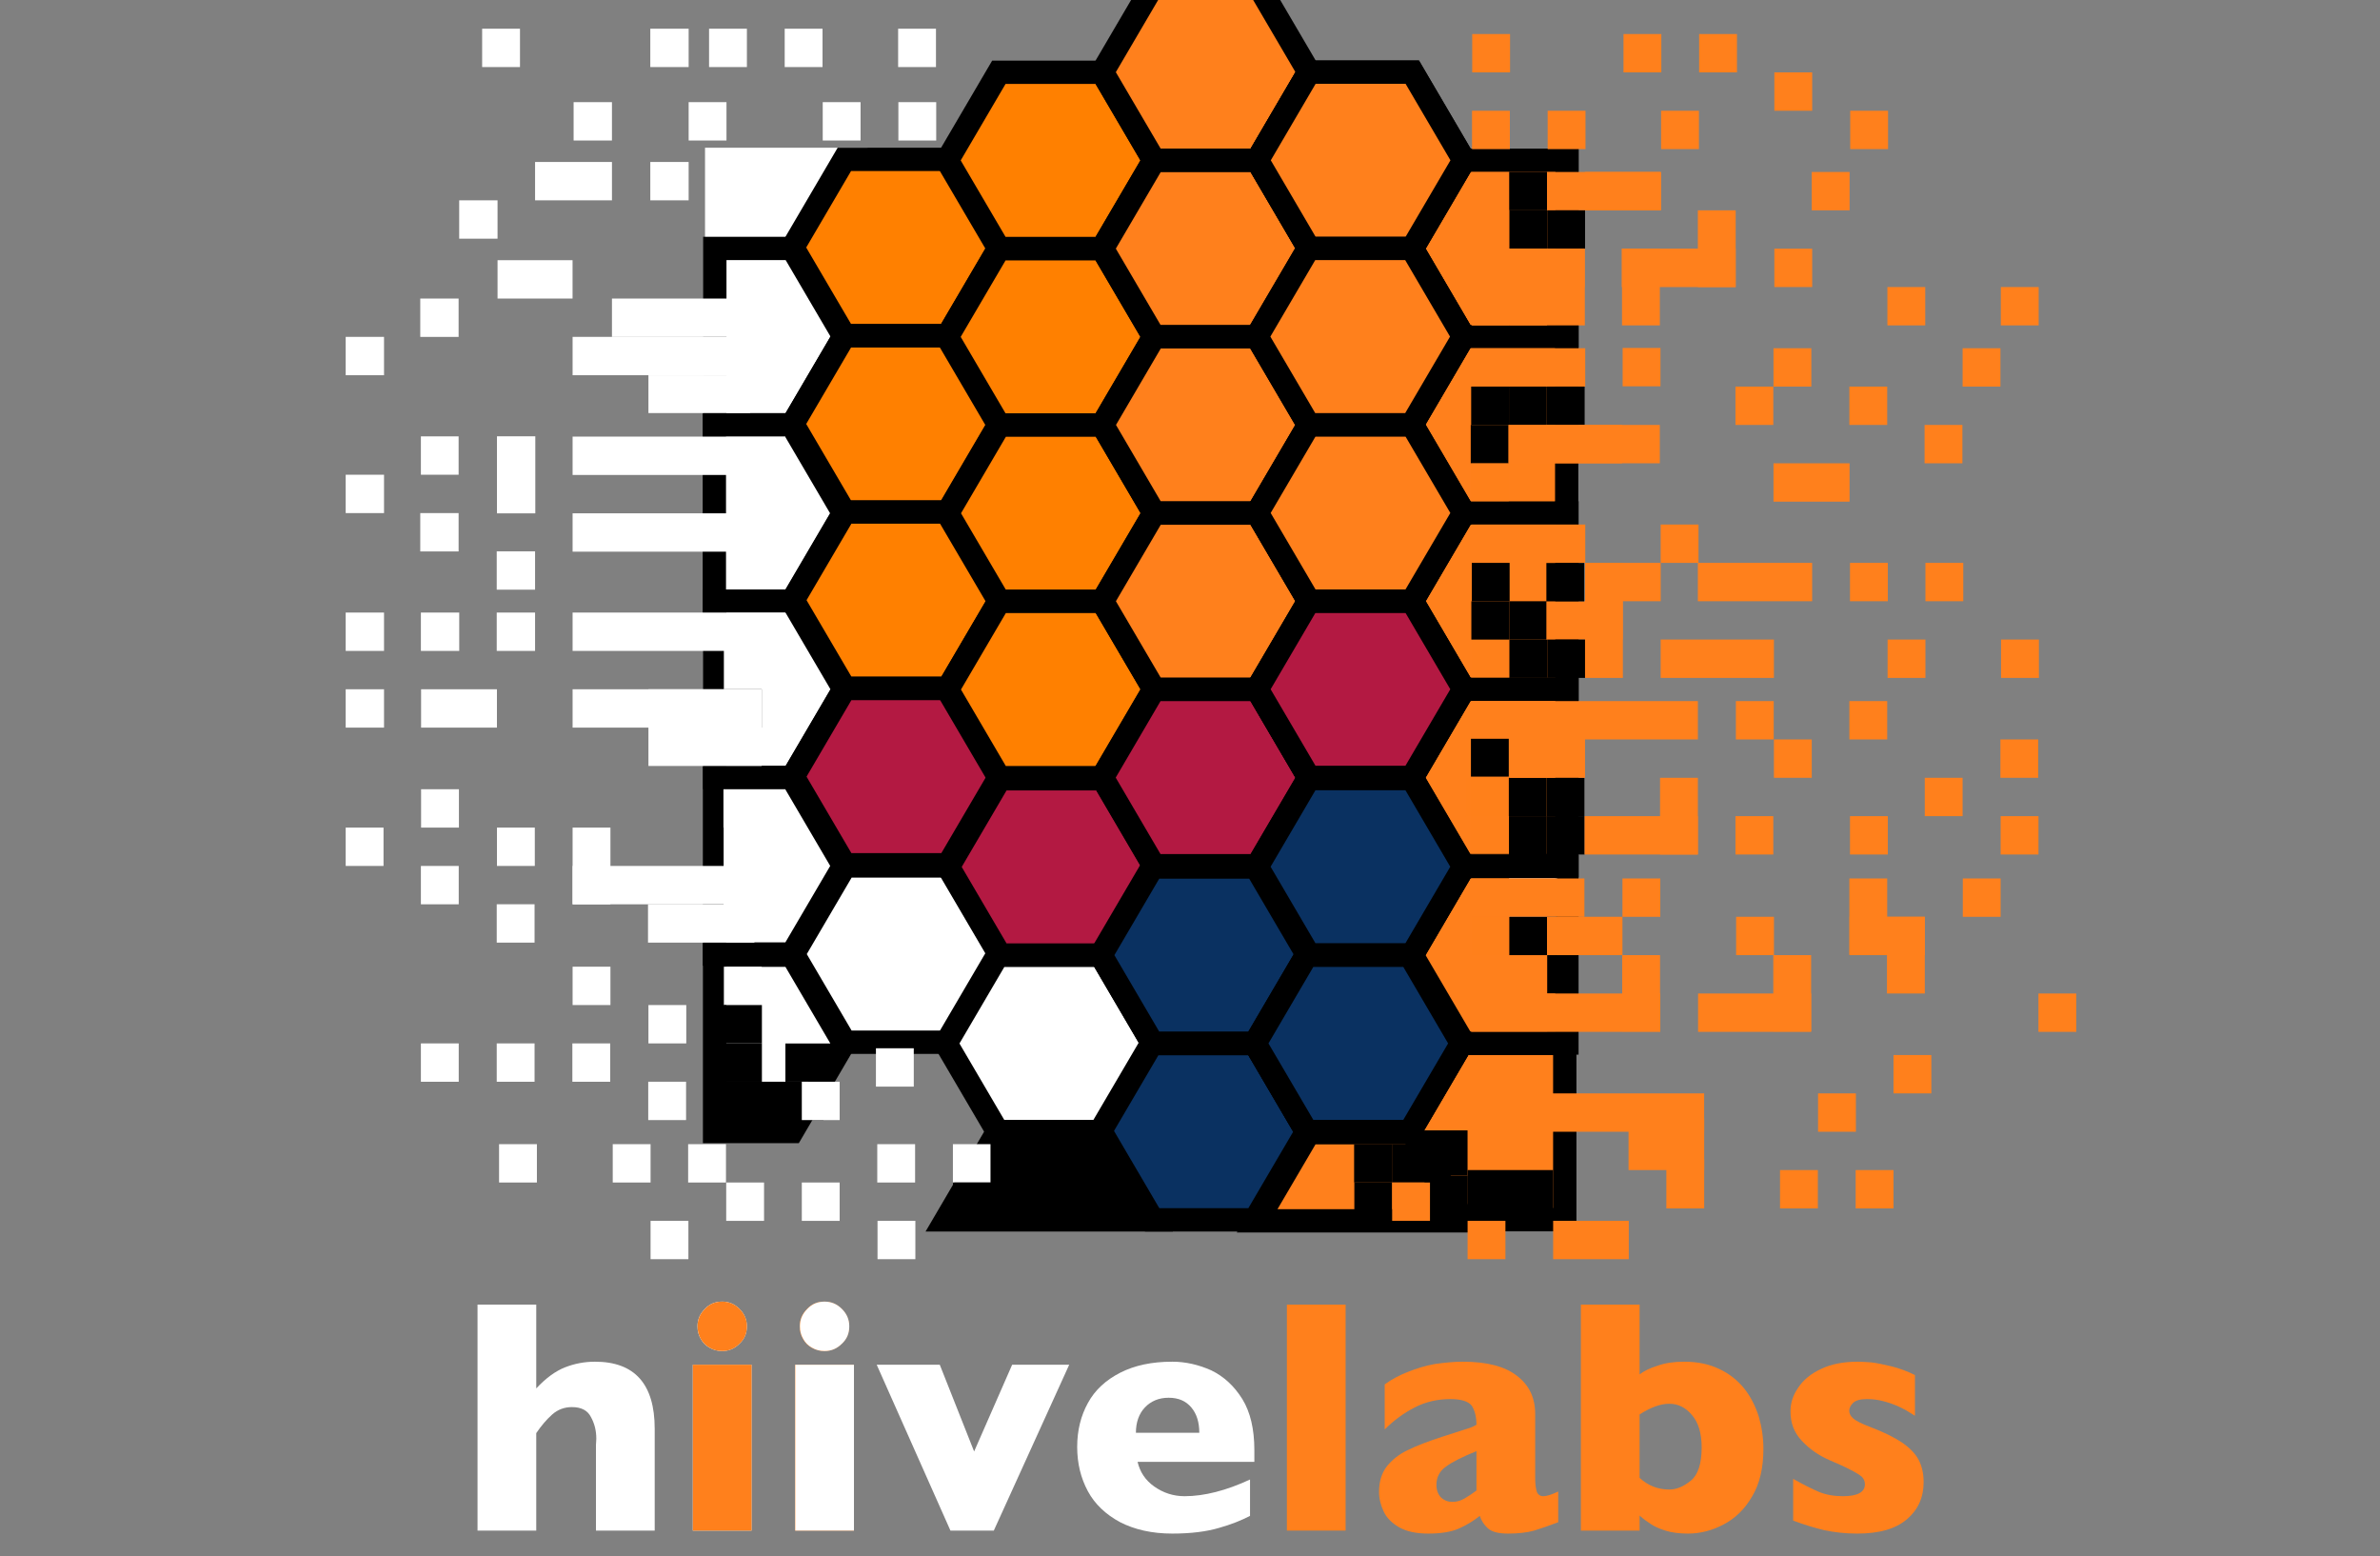 <?xml version="1.0" encoding="UTF-8" standalone="no"?>
<!DOCTYPE svg PUBLIC "-//W3C//DTD SVG 1.1//EN" "http://www.w3.org/Graphics/SVG/1.1/DTD/svg11.dtd">
<svg width="100%" height="100%" viewBox="0 0 612 400" version="1.1" xmlns="http://www.w3.org/2000/svg" xmlns:xlink="http://www.w3.org/1999/xlink" xml:space="preserve" xmlns:serif="http://www.serif.com/" style="fill-rule:evenodd;clip-rule:evenodd;stroke-miterlimit:10;">
    <rect x="0" y="0" width="612" height="400" fill="#808080" stroke="none"/>
    <g id="Layer_1" transform="matrix(1,0,0,1,0,-80)">
        <g transform="matrix(1,0,0,1,3,0)">
            <g>
                <path d="M181.29,120.97L181.29,143.89L201.47,143.89L214.91,120.97L181.29,120.97Z" style="fill:white;fill-rule:nonzero;"/>
            </g>
            <g>
                <path d="M181.29,120.97L181.29,143.89L201.47,143.89L214.91,120.97L181.29,120.97Z" style="fill:none;fill-rule:nonzero;stroke:white;stroke-width:6px;"/>
            </g>
        </g>
        <g>
            <path d="M183.81,189.19L183.81,143.87L203.75,143.87L217.04,166.53L203.75,189.19L183.81,189.19Z" style="fill:white;fill-rule:nonzero;stroke:black;stroke-width:6px;"/>
            <path d="M183.69,234.6L183.69,189.28L203.63,189.28L216.92,211.94L203.63,234.6L183.69,234.6Z" style="fill:white;fill-rule:nonzero;stroke:black;stroke-width:6px;"/>
            <path d="M183.79,279.85L183.79,234.53L203.73,234.53L217.02,257.19L203.73,279.85L183.79,279.85Z" style="fill:white;fill-rule:nonzero;stroke:black;stroke-width:6px;"/>
            <path d="M183.73,325.26L183.73,279.94L203.67,279.94L216.96,302.6L203.67,325.26L183.73,325.26Z" style="fill:white;fill-rule:nonzero;stroke:black;stroke-width:6px;"/>
        </g>
        <path d="M183.75,370.88L183.75,325.56L203.69,325.56L216.98,348.22L203.69,370.88L183.75,370.88Z" style="fill:white;fill-rule:nonzero;stroke:black;stroke-width:6px;"/>
        <path d="M217.12,166.28L203.83,143.63L217.12,120.97L243.69,120.97L256.98,143.63L243.69,166.28L217.12,166.28Z" style="fill:rgb(255,128,0);fill-rule:nonzero;stroke:black;stroke-width:6px;"/>
        <path d="M217.12,211.65L203.83,188.99L217.12,166.34L243.69,166.34L256.98,188.99L243.69,211.65L217.12,211.65Z" style="fill:rgb(255,128,0);fill-rule:nonzero;stroke:black;stroke-width:6px;"/>
        <path d="M217.21,256.94L203.92,234.29L217.21,211.63L243.78,211.63L257.07,234.29L243.78,256.94L217.21,256.94Z" style="fill:rgb(255,128,0);fill-rule:nonzero;stroke:black;stroke-width:6px;"/>
        <path d="M217.21,302.31L203.92,279.65L217.21,256.99L243.78,256.99L257.07,279.65L243.78,302.31L217.21,302.31Z" style="fill:rgb(179,25,66);fill-rule:nonzero;stroke:black;stroke-width:6px;"/>
        <path d="M217.27,347.93L203.98,325.27L217.27,302.61L243.84,302.61L257.13,325.27L243.84,347.93L217.27,347.93Z" style="fill:white;fill-rule:nonzero;stroke:black;stroke-width:6px;"/>
        <path d="M256.85,143.89L243.56,121.24L256.85,98.58L283.42,98.58L296.71,121.24L283.42,143.89L256.85,143.89Z" style="fill:rgb(255,128,0);fill-rule:nonzero;stroke:black;stroke-width:6px;"/>
        <path d="M256.85,189.26L243.56,166.6L256.85,143.95L283.42,143.95L296.71,166.6L283.42,189.26L256.85,189.26Z" style="fill:rgb(255,128,0);fill-rule:nonzero;stroke:black;stroke-width:6px;"/>
        <path d="M256.93,234.6L243.64,211.95L256.93,189.29L283.5,189.29L296.79,211.95L283.5,234.6L256.93,234.6Z" style="fill:rgb(255,128,0);fill-rule:nonzero;stroke:black;stroke-width:6px;"/>
        <path d="M256.92,279.92L243.63,257.26L256.92,234.61L283.49,234.61L296.78,257.26L283.49,279.92L256.92,279.92Z" style="fill:rgb(255,128,0);fill-rule:nonzero;stroke:black;stroke-width:6px;"/>
        <path d="M257.11,325.52L243.82,302.86L257.11,280.2L283.69,280.2L296.97,302.86L283.69,325.52L257.11,325.52Z" style="fill:rgb(179,25,66);fill-rule:nonzero;stroke:black;stroke-width:6px;"/>
        <path d="M256.53,370.91L243.24,348.25L256.53,325.59L283.1,325.59L296.39,348.25L283.1,370.91L256.53,370.91Z" style="fill:white;fill-rule:nonzero;stroke:black;stroke-width:6px;"/>
        <path d="M296.74,121.21L283.45,98.55L296.74,75.89L323.31,75.89L336.6,98.55L323.31,121.21L296.74,121.21Z" style="fill:rgb(255,128,28);fill-rule:nonzero;stroke:black;stroke-width:6px;"/>
        <path d="M296.74,166.58L283.45,143.92L296.74,121.26L323.31,121.26L336.6,143.92L323.31,166.58L296.74,166.58Z" style="fill:rgb(255,128,28);fill-rule:nonzero;stroke:black;stroke-width:6px;"/>
        <path d="M296.77,211.9L283.49,189.24L296.77,166.58L323.35,166.58L336.64,189.24L323.35,211.9L296.77,211.9Z" style="fill:rgb(255,128,28);fill-rule:nonzero;stroke:black;stroke-width:6px;"/>
        <path d="M296.76,257.21L283.47,234.56L296.76,211.9L323.34,211.9L336.63,234.56L323.34,257.21L296.76,257.21Z" style="fill:rgb(255,128,28);fill-rule:nonzero;stroke:black;stroke-width:6px;"/>
        <path d="M296.37,348.2L283.08,325.54L296.37,302.88L322.94,302.88L336.23,325.54L322.94,348.2L296.37,348.2Z" style="fill:rgb(10,49,97);fill-rule:nonzero;stroke:black;stroke-width:6px;"/>
        <path d="M296.15,393.59L282.86,370.93L296.15,348.28L322.72,348.28L336.01,370.93L322.72,393.59L296.15,393.59Z" style="fill:rgb(10,49,97);fill-rule:nonzero;stroke:black;stroke-width:6px;"/>
        <path d="M296.7,302.56L283.42,279.9L296.7,257.24L323.28,257.24L336.57,279.9L323.28,302.56L296.7,302.56Z" style="fill:rgb(179,25,66);fill-rule:nonzero;stroke:black;stroke-width:6px;"/>
        <path d="M243.24,393.59L256.53,370.93L283.1,370.93L296.39,393.59L243.24,393.59Z" style="fill-rule:nonzero;stroke:black;stroke-width:6px;"/>
        <rect x="127.94" y="146.89" width="19.29" height="9.86" style="fill:white;"/>
        <rect x="108.07" y="156.75" width="9.86" height="9.86" style="fill:white;"/>
        <rect x="88.89" y="166.6" width="9.86" height="9.86" style="fill:white;"/>
        <rect x="147.24" y="166.6" width="51.08" height="9.86" style="fill:white;"/>
        <rect x="166.74" y="176.46" width="26.15" height="9.73" style="fill:white;"/>
        <rect x="108.23" y="192.18" width="9.7" height="9.86" style="fill:white;"/>
        <rect x="127.79" y="192.16" width="9.86" height="19.81" style="fill:white;"/>
        <rect x="88.89" y="202.04" width="9.86" height="9.86" style="fill:white;"/>
        <rect x="108.07" y="211.9" width="9.86" height="9.86" style="fill:white;"/>
        <rect x="147.24" y="211.96" width="58.45" height="9.86" style="fill:white;"/>
        <rect x="127.73" y="221.73" width="9.86" height="9.86" style="fill:white;"/>
        <rect x="88.89" y="237.47" width="9.86" height="9.86" style="fill:white;"/>
        <rect x="108.23" y="237.47" width="9.86" height="9.86" style="fill:white;"/>
        <rect x="127.73" y="237.47" width="9.86" height="9.86" style="fill:white;"/>
        <rect x="147.24" y="237.47" width="54.7" height="9.86" style="fill:white;"/>
        <rect x="186.14" y="245.43" width="11.17" height="13.71" style="fill:white;"/>
        <rect x="88.89" y="257.19" width="9.86" height="9.86" style="fill:white;"/>
        <rect x="108.28" y="257.19" width="19.5" height="9.86" style="fill:white;"/>
        <rect x="147.24" y="257.19" width="48.52" height="9.86" style="fill:white;"/>
        <rect x="186.14" y="257.19" width="9.73" height="9.86"/>
        <rect x="166.74" y="257.19" width="29.12" height="19.72" style="fill:white;"/>
        <rect x="108.28" y="282.89" width="9.73" height="9.86" style="fill:white;"/>
        <rect x="186.03" y="282.89" width="15.91" height="9.86" style="fill:white;"/>
        <rect x="88.89" y="292.75" width="9.73" height="9.86" style="fill:white;"/>
        <rect x="127.79" y="292.75" width="9.73" height="9.86" style="fill:white;"/>
        <rect x="147.24" y="292.75" width="9.73" height="19.72" style="fill:white;"/>
        <rect x="186.08" y="287.82" width="9.73" height="25.16" style="fill:white;"/>
        <rect x="108.23" y="302.61" width="9.73" height="9.86" style="fill:white;"/>
        <rect x="147.24" y="302.61" width="48.52" height="9.86" style="fill:white;"/>
        <rect x="127.73" y="312.46" width="9.73" height="9.86" style="fill:white;"/>
        <rect x="166.63" y="312.46" width="27.35" height="9.86" style="fill:white;"/>
        <rect x="167.29" y="393.84" width="9.73" height="9.86" style="fill:white;"/>
        <rect x="225.65" y="393.84" width="9.73" height="9.86" style="fill:white;"/>
        <rect x="123.98" y="87.38" width="9.73" height="9.86" style="fill:white;"/>
        <rect x="167.22" y="87.38" width="9.86" height="9.86" style="fill:white;"/>
        <rect x="182.33" y="87.38" width="9.73" height="9.86" style="fill:white;"/>
        <rect x="201.78" y="87.38" width="9.73" height="9.86" style="fill:white;"/>
        <rect x="230.95" y="87.38" width="9.73" height="9.86" style="fill:white;"/>
        <rect x="147.5" y="106.26" width="9.86" height="9.86" style="fill:white;"/>
        <rect x="177.08" y="106.26" width="9.73" height="9.86" style="fill:white;"/>
        <rect x="211.56" y="106.26" width="9.73" height="9.86" style="fill:white;"/>
        <rect x="231.01" y="106.26" width="9.73" height="9.86" style="fill:white;"/>
        <rect x="137.59" y="121.64" width="19.77" height="9.86" style="fill:white;"/>
        <rect x="167.22" y="121.64" width="9.86" height="9.86" style="fill:white;"/>
        <rect x="118.08" y="131.5" width="9.86" height="9.86" style="fill:white;"/>
        <g transform="matrix(1,0,0,1,0,-1)">
            <rect x="182.94" y="131.5" width="9.73" height="9.86" style="fill:white;"/>
        </g>
        <rect x="147.24" y="328.51" width="9.73" height="9.86" style="fill:white;"/>
        <rect x="166.74" y="338.37" width="9.73" height="9.86" style="fill:white;"/>
        <rect x="127.73" y="348.23" width="9.73" height="9.86" style="fill:white;"/>
        <rect x="147.18" y="348.23" width="9.73" height="9.86" style="fill:white;"/>
        <rect x="166.69" y="358.08" width="9.73" height="9.86" style="fill:white;"/>
        <rect x="186.14" y="358.08" width="16.95" height="9.86"/>
        <rect x="225.24" y="349.48" width="9.73" height="9.86" style="fill:white;"/>
        <rect x="128.33" y="374.13" width="9.73" height="9.86" style="fill:white;"/>
        <path d="M138.05,383.99L138.05,374.13" style="fill:none;fill-rule:nonzero;"/>
        <rect x="176.95" y="374.13" width="9.73" height="9.86" style="fill:white;"/>
        <rect x="186.74" y="383.99" width="9.73" height="9.86" style="fill:white;"/>
        <rect x="225.58" y="374.13" width="9.73" height="9.86" style="fill:white;"/>
        <rect x="245.03" y="374.13" width="9.73" height="9.86" style="fill:white;"/>
        <rect x="254.75" y="373.84" width="9.73" height="16.81"/>
        <path d="M138.11,393.84L138.11,383.99" style="fill:none;fill-rule:nonzero;"/>
        <path d="M157.56,383.99L157.56,393.84" style="fill:none;fill-rule:nonzero;"/>
        <rect x="157.56" y="374.13" width="9.73" height="9.86" style="fill:white;"/>
        <rect x="206.18" y="383.99" width="9.73" height="9.86" style="fill:white;"/>
        <rect x="245.08" y="383.99" width="9.73" height="9.86"/>
        <g>
            <path d="M376.38,166.53L363.1,143.87L376.38,121.21L402.96,121.21L402.96,166.53L376.38,166.53Z" style="fill:rgb(255,128,28);fill-rule:nonzero;stroke:black;stroke-width:6px;"/>
            <path d="M375.79,393.54L362.5,370.88L375.79,348.23L402.37,348.23L402.37,393.54L375.79,393.54Z" style="fill:rgb(255,128,28);fill-rule:nonzero;stroke:black;stroke-width:6px;"/>
            <path d="M376.35,302.51L363.06,279.85L376.35,257.19L402.93,257.19L402.93,302.51L376.35,302.51Z" style="fill:rgb(255,128,28);fill-rule:nonzero;stroke:black;stroke-width:6px;"/>
            <path d="M376.36,257.19L363.07,234.53L376.36,211.87L402.93,211.87L402.93,257.19L376.36,257.19Z" style="fill:rgb(255,128,28);fill-rule:nonzero;stroke:black;stroke-width:6px;"/>
            <path d="M376.28,211.85L362.99,189.19L376.28,166.53L402.86,166.53L402.86,211.85L376.28,211.85Z" style="fill:rgb(255,128,28);fill-rule:nonzero;stroke:black;stroke-width:6px;"/>
            <path d="M376.34,348.13L363.06,325.47L376.34,302.81L402.92,302.81L402.92,348.13L376.34,348.13Z" style="fill:rgb(255,128,28);fill-rule:nonzero;stroke:black;stroke-width:6px;"/>
        </g>
        <rect x="378.35" y="124.21" width="9.73" height="9.86" style="fill:rgb(255,128,28);"/>
        <rect x="388.08" y="124.21" width="9.73" height="9.86"/>
        <rect x="407.53" y="124.21" width="9.73" height="9.86" style="fill:rgb(255,128,28);"/>
        <rect x="417.25" y="124.21" width="9.73" height="9.86" style="fill:rgb(255,128,28);"/>
        <rect x="465.88" y="124.21" width="9.73" height="9.86" style="fill:rgb(255,128,28);"/>
        <rect x="378.41" y="134.07" width="9.73" height="9.86" style="fill:rgb(255,128,28);"/>
        <rect x="436.59" y="134.07" width="9.73" height="19.72" style="fill:rgb(255,128,28);"/>
        <rect x="378.3" y="143.93" width="9.73" height="9.86" style="fill:rgb(255,128,28);"/>
        <rect x="417.03" y="143.92" width="29.28" height="9.88" style="fill:rgb(255,128,28);"/>
        <rect x="456.26" y="143.93" width="9.73" height="9.86" style="fill:rgb(255,128,28);"/>
        <rect x="378.35" y="153.79" width="9.73" height="9.86" style="fill:rgb(255,128,28);"/>
        <rect x="397.8" y="124.21" width="29.34" height="9.86" style="fill:rgb(255,128,28);"/>
        <rect x="388.13" y="134.07" width="9.73" height="9.86"/>
        <rect x="397.86" y="134.07" width="9.73" height="9.86"/>
        <rect x="376.5" y="143.93" width="30.97" height="9.86" style="fill:rgb(255,128,28);"/>
        <rect x="388.08" y="153.79" width="9.73" height="9.86" style="fill:rgb(255,128,28);"/>
        <rect x="378.52" y="143.93" width="29.01" height="19.72" style="fill:rgb(255,128,28);"/>
        <rect x="417.09" y="143.93" width="9.73" height="19.72" style="fill:rgb(255,128,28);"/>
        <rect x="485.33" y="153.79" width="9.73" height="9.86" style="fill:rgb(255,128,28);"/>
        <rect x="514.5" y="153.79" width="9.73" height="9.86" style="fill:rgb(255,128,28);"/>
        <rect x="378.24" y="169.52" width="29.39" height="9.86" style="fill:rgb(255,128,28);"/>
        <rect x="417.25" y="169.45" width="9.73" height="9.86" style="fill:rgb(255,128,28);"/>
        <rect x="456.04" y="169.52" width="9.73" height="9.86" style="fill:rgb(255,128,28);"/>
        <rect x="504.67" y="169.52" width="9.73" height="9.86" style="fill:rgb(255,128,28);"/>
        <rect x="378.3" y="179.38" width="9.73" height="9.86"/>
        <rect x="388.02" y="179.38" width="9.73" height="9.86"/>
        <rect x="397.75" y="179.38" width="9.73" height="9.86"/>
        <rect x="475.55" y="179.38" width="9.73" height="9.86" style="fill:rgb(255,128,28);"/>
        <rect x="378.19" y="189.24" width="9.73" height="9.86"/>
        <rect x="397.64" y="189.24" width="9.73" height="9.86" style="fill:rgb(255,128,28);"/>
        <rect x="407.36" y="189.24" width="9.73" height="9.86" style="fill:rgb(255,128,28);"/>
        <rect x="387.91" y="189.24" width="38.9" height="9.86" style="fill:rgb(255,128,28);"/>
        <rect x="494.89" y="189.24" width="9.73" height="9.86" style="fill:rgb(255,128,28);"/>
        <rect x="378.24" y="199.1" width="9.73" height="9.86" style="fill:rgb(255,128,28);fill-opacity:0.32;"/>
        <rect x="378.3" y="199.1" width="21.51" height="9.86" style="fill:rgb(255,128,28);fill-opacity:0.32;"/>
        <rect x="456.04" y="199.1" width="19.56" height="9.86" style="fill:rgb(255,128,28);"/>
        <rect x="378.41" y="214.84" width="29.23" height="9.86" style="fill:rgb(255,128,28);"/>
        <rect x="378.46" y="224.7" width="9.73" height="9.86" style="fill:rgb(255,128,28);fill-opacity:0.32;"/>
        <rect x="378.35" y="234.56" width="9.73" height="9.86" style="fill:rgb(255,128,28);fill-opacity:0.32;"/>
        <rect x="388.08" y="234.56" width="9.73" height="9.86"/>
        <rect x="378.41" y="244.41" width="9.73" height="9.86" style="fill:rgb(255,128,28);fill-opacity:0.32;"/>
        <rect x="388.13" y="244.41" width="9.73" height="9.86"/>
        <rect x="378.3" y="260.23" width="58.3" height="9.86" style="fill:rgb(255,128,28);"/>
        <rect x="378.35" y="270.09" width="9.73" height="9.86" style="fill:rgb(255,128,28);fill-opacity:0.32;"/>
        <rect x="376.85" y="279.95" width="11.11" height="9.86" style="fill:rgb(255,128,28);fill-opacity:0.32;"/>
        <rect x="387.97" y="279.95" width="9.73" height="9.86"/>
        <rect x="378.3" y="279.95" width="9.73" height="19.72" style="fill:rgb(255,128,28);fill-opacity:0.32;"/>
        <rect x="388.02" y="289.81" width="9.73" height="9.86"/>
        <rect x="427.03" y="214.84" width="9.73" height="9.86" style="fill:rgb(255,128,28);"/>
        <rect x="407.64" y="224.7" width="19.4" height="9.86" style="fill:rgb(255,128,28);"/>
        <rect x="436.59" y="224.7" width="29.39" height="9.86" style="fill:rgb(255,128,28);"/>
        <rect x="475.71" y="224.7" width="9.73" height="9.86" style="fill:rgb(255,128,28);"/>
        <rect x="495.11" y="224.7" width="9.73" height="9.86" style="fill:rgb(255,128,28);"/>
        <rect x="397.64" y="234.56" width="19.61" height="9.86" style="fill:rgb(255,128,28);"/>
        <rect x="397.86" y="244.41" width="9.73" height="9.86"/>
        <rect x="407.58" y="224.73" width="9.73" height="29.54" style="fill:rgb(255,128,28);"/>
        <rect x="427.03" y="244.41" width="29.12" height="9.86" style="fill:rgb(255,128,28);"/>
        <rect x="485.38" y="244.41" width="9.73" height="9.86" style="fill:rgb(255,128,28);"/>
        <rect x="514.56" y="244.41" width="9.73" height="9.86" style="fill:rgb(255,128,28);"/>
        <rect x="446.37" y="260.23" width="9.73" height="9.86" style="fill:rgb(255,128,28);"/>
        <rect x="475.55" y="260.23" width="9.73" height="9.86" style="fill:rgb(255,128,28);"/>
        <rect x="456.15" y="270.09" width="9.73" height="9.86" style="fill:rgb(255,128,28);"/>
        <rect x="397.69" y="279.95" width="9.73" height="9.86"/>
        <rect x="426.87" y="279.95" width="9.73" height="19.72" style="fill:rgb(255,128,28);"/>
        <rect x="446.26" y="289.81" width="9.73" height="9.86" style="fill:rgb(255,128,28);"/>
        <rect x="494.94" y="279.95" width="9.73" height="9.86" style="fill:rgb(255,128,28);"/>
        <rect x="514.39" y="270.09" width="9.73" height="9.86" style="fill:rgb(255,128,28);"/>
        <rect x="397.75" y="289.81" width="9.73" height="9.86"/>
        <rect x="407.47" y="289.81" width="29.12" height="9.86" style="fill:rgb(255,128,28);"/>
        <rect x="514.45" y="289.81" width="9.73" height="9.86" style="fill:rgb(255,128,28);"/>
        <rect x="388.04" y="305.83" width="12.36" height="9.86" style="fill:white;"/>
        <rect x="417.2" y="305.83" width="9.73" height="9.86" style="fill:rgb(255,128,28);"/>
        <rect x="378.35" y="305.83" width="29.07" height="9.86" style="fill:rgb(255,128,28);"/>
        <rect x="475.55" y="305.83" width="9.73" height="19.64" style="fill:rgb(255,128,28);"/>
        <rect x="504.72" y="305.83" width="9.73" height="9.86" style="fill:rgb(255,128,28);"/>
        <rect x="378.35" y="315.68" width="9.73" height="9.86" style="fill:rgb(255,128,28);fill-opacity:0.32;"/>
        <rect x="388.11" y="315.68" width="12.36" height="9.86"/>
        <rect x="397.8" y="315.68" width="19.4" height="9.86" style="fill:rgb(255,128,28);"/>
        <rect x="446.43" y="315.68" width="9.73" height="9.86" style="fill:rgb(255,128,28);"/>
        <rect x="475.6" y="315.68" width="19.34" height="9.86" style="fill:rgb(255,128,28);"/>
        <rect x="387.97" y="325.54" width="12.36" height="9.86"/>
        <rect x="417.14" y="325.54" width="9.73" height="19.61" style="fill:rgb(255,128,28);"/>
        <rect x="455.99" y="325.54" width="9.73" height="19.61" style="fill:rgb(255,128,28);"/>
        <rect x="485.22" y="315.68" width="9.73" height="19.72" style="fill:rgb(255,128,28);"/>
        <rect x="436.65" y="335.4" width="29.07" height="9.86" style="fill:rgb(255,128,28);"/>
        <rect x="524.17" y="335.4" width="9.73" height="9.86" style="fill:rgb(255,128,28);"/>
        <rect x="486.9" y="351.22" width="9.73" height="9.86" style="fill:rgb(255,128,28);"/>
        <rect x="383.76" y="361.08" width="54.45" height="9.86" style="fill:rgb(255,128,28);"/>
        <rect x="467.5" y="361.08" width="9.73" height="9.86" style="fill:rgb(255,128,28);"/>
        <rect x="418.77" y="367.5" width="19.45" height="13.29" style="fill:rgb(255,128,28);"/>
        <rect x="428.49" y="377.93" width="9.73" height="12.72" style="fill:rgb(255,128,28);"/>
        <rect x="457.72" y="380.79" width="9.73" height="9.86" style="fill:rgb(255,128,28);"/>
        <rect x="477.17" y="380.79" width="9.73" height="9.86" style="fill:rgb(255,128,28);"/>
        <rect x="378.57" y="88.75" width="9.73" height="9.86" style="fill:rgb(255,128,28);"/>
        <rect x="417.47" y="88.75" width="9.73" height="9.86" style="fill:rgb(255,128,28);"/>
        <rect x="436.92" y="88.75" width="9.73" height="9.86" style="fill:rgb(255,128,28);"/>
        <rect x="456.26" y="98.61" width="9.73" height="9.86" style="fill:rgb(255,128,28);"/>
        <rect x="378.52" y="108.47" width="9.73" height="9.86" style="fill:rgb(255,128,28);"/>
        <rect x="397.97" y="108.47" width="9.73" height="9.86" style="fill:rgb(255,128,28);"/>
        <rect x="427.14" y="108.47" width="9.73" height="9.86" style="fill:rgb(255,128,28);"/>
        <rect x="475.77" y="108.47" width="9.73" height="9.86" style="fill:rgb(255,128,28);"/>
        <g>
            <path d="M336.58,143.87L323.3,121.21L336.58,98.55L363.16,98.55L376.45,121.21L363.16,143.87L336.58,143.87Z" style="fill:rgb(255,128,28);fill-rule:nonzero;stroke:black;stroke-width:6px;"/>
            <path d="M335.99,370.88L322.7,348.23L335.99,325.57L362.57,325.57L375.85,348.23L362.57,370.88L335.99,370.88Z" style="fill:rgb(255,128,28);fill-rule:nonzero;stroke:black;stroke-width:6px;"/>
            <path d="M336.55,279.85L323.26,257.19L336.55,234.53L363.12,234.53L376.41,257.19L363.12,279.85L336.55,279.85Z" style="fill:rgb(255,128,28);fill-rule:nonzero;stroke:black;stroke-width:6px;"/>
            <path d="M336.56,234.53L323.27,211.87L336.56,189.21L363.13,189.21L376.42,211.87L363.13,234.53L336.56,234.53Z" style="fill:rgb(255,128,28);fill-rule:nonzero;stroke:black;stroke-width:6px;"/>
            <path d="M336.48,189.19L323.19,166.53L336.48,143.87L363.06,143.87L376.34,166.53L363.06,189.19L336.48,189.19Z" style="fill:rgb(255,128,28);fill-rule:nonzero;stroke:black;stroke-width:6px;"/>
            <path d="M336.54,325.47L323.25,302.81L336.54,280.15L363.12,280.15L376.4,302.81L363.12,325.47L336.54,325.47Z" style="fill:rgb(255,128,28);fill-rule:nonzero;stroke:black;stroke-width:6px;"/>
        </g>
        <path d="M336.58,143.87L323.3,121.21L336.58,98.55L363.16,98.55L376.45,121.21L363.16,143.87L336.58,143.87Z" style="fill:rgb(255,128,28);fill-rule:nonzero;stroke:black;stroke-width:6px;"/>
        <path d="M335.99,370.88L322.7,348.23L335.99,325.57L362.57,325.57L375.85,348.23L362.57,370.88L335.99,370.88Z" style="fill:rgb(10,49,97);fill-rule:nonzero;stroke:black;stroke-width:6px;"/>
        <path d="M336.55,279.85L323.26,257.19L336.55,234.53L363.12,234.53L376.41,257.19L363.12,279.85L336.55,279.85Z" style="fill:rgb(179,25,66);fill-rule:nonzero;stroke:black;stroke-width:6px;"/>
        <path d="M336.56,234.53L323.27,211.87L336.56,189.21L363.13,189.21L376.42,211.87L363.13,234.53L336.56,234.53Z" style="fill:rgb(255,128,28);fill-rule:nonzero;stroke:black;stroke-width:6px;"/>
        <path d="M336.48,189.19L323.19,166.53L336.48,143.87L363.06,143.87L376.34,166.53L363.06,189.19L336.48,189.19Z" style="fill:rgb(255,128,28);fill-rule:nonzero;stroke:black;stroke-width:6px;"/>
        <path d="M336.54,325.47L323.25,302.81L336.54,280.15L363.12,280.15L376.4,302.81L363.12,325.47L336.54,325.47Z" style="fill:rgb(10,49,97);fill-rule:nonzero;stroke:black;stroke-width:6px;"/>
        <path d="M323.26,393.84L336.55,371.19L363.12,371.19L376.41,393.84L323.26,393.84Z" style="fill:rgb(255,128,28);fill-rule:nonzero;stroke:black;stroke-width:6px;"/>
        <rect x="348.2" y="374.13" width="9.73" height="9.86"/>
        <rect x="348.26" y="383.99" width="9.73" height="9.86"/>
        <rect x="377.38" y="393.84" width="9.73" height="9.86" style="fill:rgb(255,128,28);"/>
        <rect x="399.38" y="393.84" width="19.45" height="9.86" style="fill:rgb(255,128,28);"/>
        <rect x="366.3" y="382.22" width="11.13" height="11.63"/>
        <rect x="366.24" y="370.59" width="11.13" height="11.63"/>
        <rect x="377.38" y="380.79" width="22" height="13.05"/>
        <rect x="357.93" y="374.13" width="9.73" height="9.86"/>
        <rect x="357.98" y="383.99" width="9.73" height="9.86" style="fill:rgb(255,128,28);"/>
        <rect x="446.26" y="179.38" width="9.73" height="9.86" style="fill:rgb(255,128,28);"/>
        <rect x="378.46" y="224.7" width="9.73" height="9.86"/>
        <rect x="378.35" y="234.56" width="9.73" height="9.86"/>
        <rect x="378.24" y="269.92" width="9.73" height="9.73"/>
        <rect x="388.13" y="260.5" width="19.45" height="19.45" style="fill:rgb(255,128,28);"/>
        <rect x="475.71" y="289.81" width="9.73" height="9.86" style="fill:rgb(255,128,28);"/>
        <rect x="397.64" y="224.73" width="9.73" height="9.86"/>
        <rect x="182.94" y="121.64" width="9.73" height="9.86" style="fill:white;"/>
        <rect x="192.66" y="121.64" width="9.73" height="9.86" style="fill:white;"/>
        <rect x="157.36" y="156.75" width="44.58" height="9.86" style="fill:white;"/>
        <rect x="201.96" y="348.25" width="12.2" height="9.83"/>
        <rect x="202.02" y="358.08" width="9.73" height="9.86"/>
        <rect x="206.18" y="358.08" width="9.73" height="9.86" style="fill:white;"/>
        <rect x="186.14" y="328.51" width="9.73" height="9.86" style="fill:white;"/>
        <rect x="186.19" y="338.37" width="9.73" height="9.86"/>
        <rect x="186.19" y="348.23" width="9.73" height="9.86"/>
        <rect x="147.24" y="192.24" width="54.7" height="9.86" style="fill:white;"/>
        <rect x="108.23" y="348.23" width="9.73" height="9.86" style="fill:white;"/>
        <rect x="378.24" y="325.54" width="19.61" height="19.61" style="fill:rgb(255,128,28);"/>
        <rect x="378.3" y="335.4" width="48.63" height="9.86" style="fill:rgb(255,128,28);"/>
        <g transform="matrix(0.65,0,0,0.65,20,147)">
            <g transform="matrix(1,0,0,1,150.748,502.259)">
                <g transform="matrix(132,0,0,132,0,0)">
                    <path d="M0.587,-0L0.411,-0L0.411,-0.258C0.411,-0.26 0.412,-0.269 0.412,-0.275C0.412,-0.299 0.407,-0.32 0.396,-0.34C0.386,-0.36 0.367,-0.37 0.339,-0.37C0.317,-0.37 0.297,-0.363 0.28,-0.348C0.263,-0.333 0.247,-0.314 0.232,-0.292L0.232,-0L0.056,-0L0.056,-0.677L0.232,-0.677L0.232,-0.426C0.261,-0.457 0.29,-0.478 0.318,-0.489C0.346,-0.5 0.376,-0.506 0.408,-0.506C0.527,-0.506 0.587,-0.439 0.587,-0.305L0.587,-0Z" style="fill:white;fill-rule:nonzero;"/>
                </g>
                <g transform="matrix(132,0,0,132,83.982,0)">
                    <path d="M0.227,-0.612C0.227,-0.591 0.22,-0.574 0.205,-0.56C0.19,-0.545 0.173,-0.538 0.153,-0.538C0.139,-0.538 0.127,-0.541 0.115,-0.548C0.104,-0.554 0.095,-0.563 0.089,-0.574C0.082,-0.586 0.079,-0.598 0.079,-0.612C0.079,-0.632 0.086,-0.649 0.101,-0.664C0.115,-0.679 0.132,-0.686 0.153,-0.686C0.173,-0.686 0.19,-0.679 0.205,-0.664C0.22,-0.649 0.227,-0.632 0.227,-0.612ZM0.241,-0L0.065,-0L0.065,-0.497L0.241,-0.497L0.241,-0Z" style="fill:white;fill-rule:nonzero;"/>
                </g>
            </g>
            <g transform="matrix(1,0,0,1,234.748,502.259)">
                <g transform="matrix(132,0,0,132,0,0)">
                    <path d="M0.227,-0.612C0.227,-0.591 0.22,-0.574 0.205,-0.56C0.19,-0.545 0.173,-0.538 0.153,-0.538C0.139,-0.538 0.127,-0.541 0.115,-0.548C0.104,-0.554 0.095,-0.563 0.089,-0.574C0.082,-0.586 0.079,-0.598 0.079,-0.612C0.079,-0.632 0.086,-0.649 0.101,-0.664C0.115,-0.679 0.132,-0.686 0.153,-0.686C0.173,-0.686 0.19,-0.679 0.205,-0.664C0.22,-0.649 0.227,-0.632 0.227,-0.612ZM0.241,-0L0.065,-0L0.065,-0.497L0.241,-0.497L0.241,-0Z" style="fill:rgb(255,128,28);fill-rule:nonzero;"/>
                </g>
                <g transform="matrix(132,0,0,132,40.412,0)">
                    <path d="M0.227,-0.612C0.227,-0.591 0.22,-0.574 0.205,-0.56C0.19,-0.545 0.173,-0.538 0.153,-0.538C0.139,-0.538 0.127,-0.541 0.115,-0.548C0.104,-0.554 0.095,-0.563 0.089,-0.574C0.082,-0.586 0.079,-0.598 0.079,-0.612C0.079,-0.632 0.086,-0.649 0.101,-0.664C0.115,-0.679 0.132,-0.686 0.153,-0.686C0.173,-0.686 0.19,-0.679 0.205,-0.664C0.22,-0.649 0.227,-0.632 0.227,-0.612ZM0.241,-0L0.065,-0L0.065,-0.497L0.241,-0.497L0.241,-0Z" style="fill:rgb(255,128,28);fill-rule:nonzero;"/>
                </g>
            </g>
            <g transform="matrix(1,0,0,1,275.248,502.259)">
                <g transform="matrix(132,0,0,132,0,0)">
                    <path d="M0.227,-0.612C0.227,-0.591 0.22,-0.574 0.205,-0.56C0.19,-0.545 0.173,-0.538 0.153,-0.538C0.139,-0.538 0.127,-0.541 0.115,-0.548C0.104,-0.554 0.095,-0.563 0.089,-0.574C0.082,-0.586 0.079,-0.598 0.079,-0.612C0.079,-0.632 0.086,-0.649 0.101,-0.664C0.115,-0.679 0.132,-0.686 0.153,-0.686C0.173,-0.686 0.19,-0.679 0.205,-0.664C0.22,-0.649 0.227,-0.632 0.227,-0.612ZM0.241,-0L0.065,-0L0.065,-0.497L0.241,-0.497L0.241,-0Z" style="fill:white;fill-rule:nonzero;"/>
                </g>
                <g transform="matrix(132,0,0,132,40.412,0)">
                    <path d="M0.58,-0.497L0.354,-0L0.224,-0L0.003,-0.497L0.192,-0.497L0.295,-0.237L0.409,-0.497L0.58,-0.497Z" style="fill:white;fill-rule:nonzero;"/>
                </g>
                <g transform="matrix(132,0,0,132,115.5,0)">
                    <path d="M0.566,-0.206L0.216,-0.206C0.223,-0.176 0.239,-0.151 0.266,-0.132C0.293,-0.113 0.323,-0.103 0.357,-0.103C0.416,-0.103 0.482,-0.12 0.553,-0.153L0.553,-0.044C0.528,-0.031 0.496,-0.018 0.46,-0.008C0.423,0.003 0.376,0.009 0.32,0.009C0.259,0.009 0.207,-0.003 0.164,-0.025C0.121,-0.048 0.088,-0.079 0.067,-0.118C0.046,-0.157 0.035,-0.201 0.035,-0.251C0.035,-0.3 0.046,-0.344 0.067,-0.382C0.088,-0.421 0.121,-0.451 0.164,-0.473C0.207,-0.495 0.259,-0.506 0.32,-0.506C0.36,-0.506 0.399,-0.497 0.437,-0.48C0.474,-0.462 0.505,-0.434 0.53,-0.394C0.554,-0.355 0.566,-0.304 0.566,-0.241L0.566,-0.206ZM0.401,-0.293C0.401,-0.325 0.393,-0.35 0.377,-0.369C0.361,-0.388 0.339,-0.398 0.309,-0.398C0.28,-0.398 0.256,-0.388 0.238,-0.369C0.22,-0.35 0.211,-0.324 0.211,-0.293L0.401,-0.293Z" style="fill:white;fill-rule:nonzero;"/>
                </g>
            </g>
            <g transform="matrix(1,0,0,1,469.748,502.259)">
                <g transform="matrix(132,0,0,132,0,0)">
                    <rect x="0.065" y="-0.677" width="0.176" height="0.677" style="fill:rgb(255,128,28);"/>
                </g>
                <g transform="matrix(132,0,0,132,40.412,0)">
                    <path d="M0.572,-0.025C0.546,-0.015 0.522,-0.007 0.5,-0C0.479,0.006 0.452,0.009 0.422,0.009C0.393,0.009 0.373,0.004 0.361,-0.007C0.35,-0.017 0.342,-0.029 0.337,-0.044C0.318,-0.029 0.297,-0.016 0.274,-0.006C0.251,0.004 0.221,0.009 0.183,0.009C0.147,0.009 0.118,0.003 0.095,-0.01C0.073,-0.023 0.058,-0.038 0.049,-0.057C0.04,-0.076 0.035,-0.096 0.035,-0.116C0.035,-0.147 0.043,-0.172 0.058,-0.192C0.074,-0.212 0.095,-0.229 0.121,-0.241C0.147,-0.254 0.181,-0.267 0.224,-0.281C0.249,-0.289 0.267,-0.295 0.28,-0.299C0.292,-0.303 0.301,-0.306 0.308,-0.308C0.314,-0.31 0.32,-0.313 0.327,-0.317C0.327,-0.341 0.322,-0.36 0.313,-0.374C0.303,-0.387 0.282,-0.394 0.249,-0.394C0.211,-0.394 0.175,-0.386 0.142,-0.369C0.109,-0.352 0.079,-0.33 0.052,-0.303L0.052,-0.438C0.074,-0.454 0.097,-0.466 0.123,-0.476C0.148,-0.486 0.174,-0.494 0.202,-0.499C0.23,-0.503 0.258,-0.506 0.286,-0.506C0.358,-0.506 0.412,-0.492 0.448,-0.464C0.485,-0.436 0.503,-0.398 0.503,-0.349L0.503,-0.157C0.503,-0.139 0.505,-0.125 0.508,-0.116C0.511,-0.108 0.518,-0.103 0.527,-0.103C0.538,-0.103 0.553,-0.108 0.572,-0.117L0.572,-0.025ZM0.327,-0.12L0.327,-0.238C0.285,-0.221 0.255,-0.206 0.236,-0.192C0.217,-0.179 0.207,-0.16 0.207,-0.137C0.207,-0.121 0.212,-0.108 0.221,-0.099C0.231,-0.09 0.242,-0.086 0.255,-0.086C0.267,-0.086 0.279,-0.089 0.291,-0.096C0.303,-0.103 0.315,-0.111 0.327,-0.12Z" style="fill:rgb(255,128,28);fill-rule:nonzero;"/>
                </g>
                <g transform="matrix(132,0,0,132,117.627,0)">
                    <path d="M0.602,-0.245C0.602,-0.188 0.591,-0.14 0.568,-0.102C0.546,-0.064 0.517,-0.036 0.482,-0.018C0.448,-0 0.412,0.009 0.376,0.009C0.35,0.009 0.327,0.006 0.308,-0C0.289,-0.006 0.274,-0.013 0.264,-0.02C0.253,-0.027 0.242,-0.035 0.231,-0.045L0.231,-0L0.055,-0L0.055,-0.677L0.231,-0.677L0.231,-0.468C0.244,-0.478 0.262,-0.487 0.285,-0.494C0.307,-0.502 0.334,-0.506 0.364,-0.506C0.404,-0.506 0.439,-0.499 0.47,-0.484C0.5,-0.47 0.525,-0.45 0.545,-0.425C0.564,-0.401 0.578,-0.373 0.588,-0.342C0.597,-0.311 0.602,-0.279 0.602,-0.245ZM0.417,-0.249C0.417,-0.292 0.407,-0.324 0.388,-0.346C0.369,-0.369 0.346,-0.38 0.32,-0.38C0.293,-0.38 0.264,-0.369 0.231,-0.348L0.231,-0.158C0.256,-0.135 0.285,-0.123 0.32,-0.123C0.342,-0.123 0.363,-0.132 0.385,-0.15C0.406,-0.167 0.417,-0.201 0.417,-0.249Z" style="fill:rgb(255,128,28);fill-rule:nonzero;"/>
                </g>
                <g transform="matrix(132,0,0,132,201.738,0)">
                    <path d="M0.445,-0.145C0.445,-0.099 0.428,-0.062 0.395,-0.034C0.361,-0.005 0.312,0.009 0.246,0.009C0.209,0.009 0.177,0.005 0.148,-0.001C0.119,-0.008 0.088,-0.017 0.054,-0.03L0.054,-0.155C0.084,-0.138 0.11,-0.125 0.131,-0.116C0.153,-0.107 0.177,-0.103 0.203,-0.103C0.247,-0.103 0.269,-0.115 0.269,-0.139C0.269,-0.147 0.266,-0.155 0.26,-0.161C0.253,-0.167 0.242,-0.174 0.226,-0.182C0.211,-0.19 0.189,-0.2 0.163,-0.211C0.131,-0.225 0.103,-0.244 0.08,-0.269C0.057,-0.293 0.046,-0.322 0.046,-0.357C0.046,-0.382 0.053,-0.405 0.069,-0.428C0.084,-0.451 0.107,-0.47 0.137,-0.484C0.168,-0.499 0.205,-0.506 0.248,-0.506C0.258,-0.506 0.272,-0.505 0.288,-0.504C0.304,-0.502 0.324,-0.498 0.349,-0.492C0.373,-0.486 0.397,-0.477 0.419,-0.466L0.419,-0.344C0.409,-0.35 0.4,-0.356 0.393,-0.36C0.386,-0.364 0.376,-0.369 0.365,-0.374C0.353,-0.379 0.339,-0.384 0.323,-0.388C0.308,-0.392 0.292,-0.394 0.275,-0.394C0.255,-0.394 0.241,-0.39 0.233,-0.382C0.226,-0.375 0.222,-0.367 0.222,-0.359C0.222,-0.351 0.226,-0.343 0.234,-0.336C0.242,-0.329 0.259,-0.32 0.286,-0.31C0.325,-0.295 0.356,-0.28 0.38,-0.264C0.403,-0.248 0.42,-0.231 0.43,-0.212C0.44,-0.193 0.445,-0.171 0.445,-0.145Z" style="fill:rgb(255,128,28);fill-rule:nonzero;"/>
                </g>
            </g>
        </g>
    </g>
</svg>

